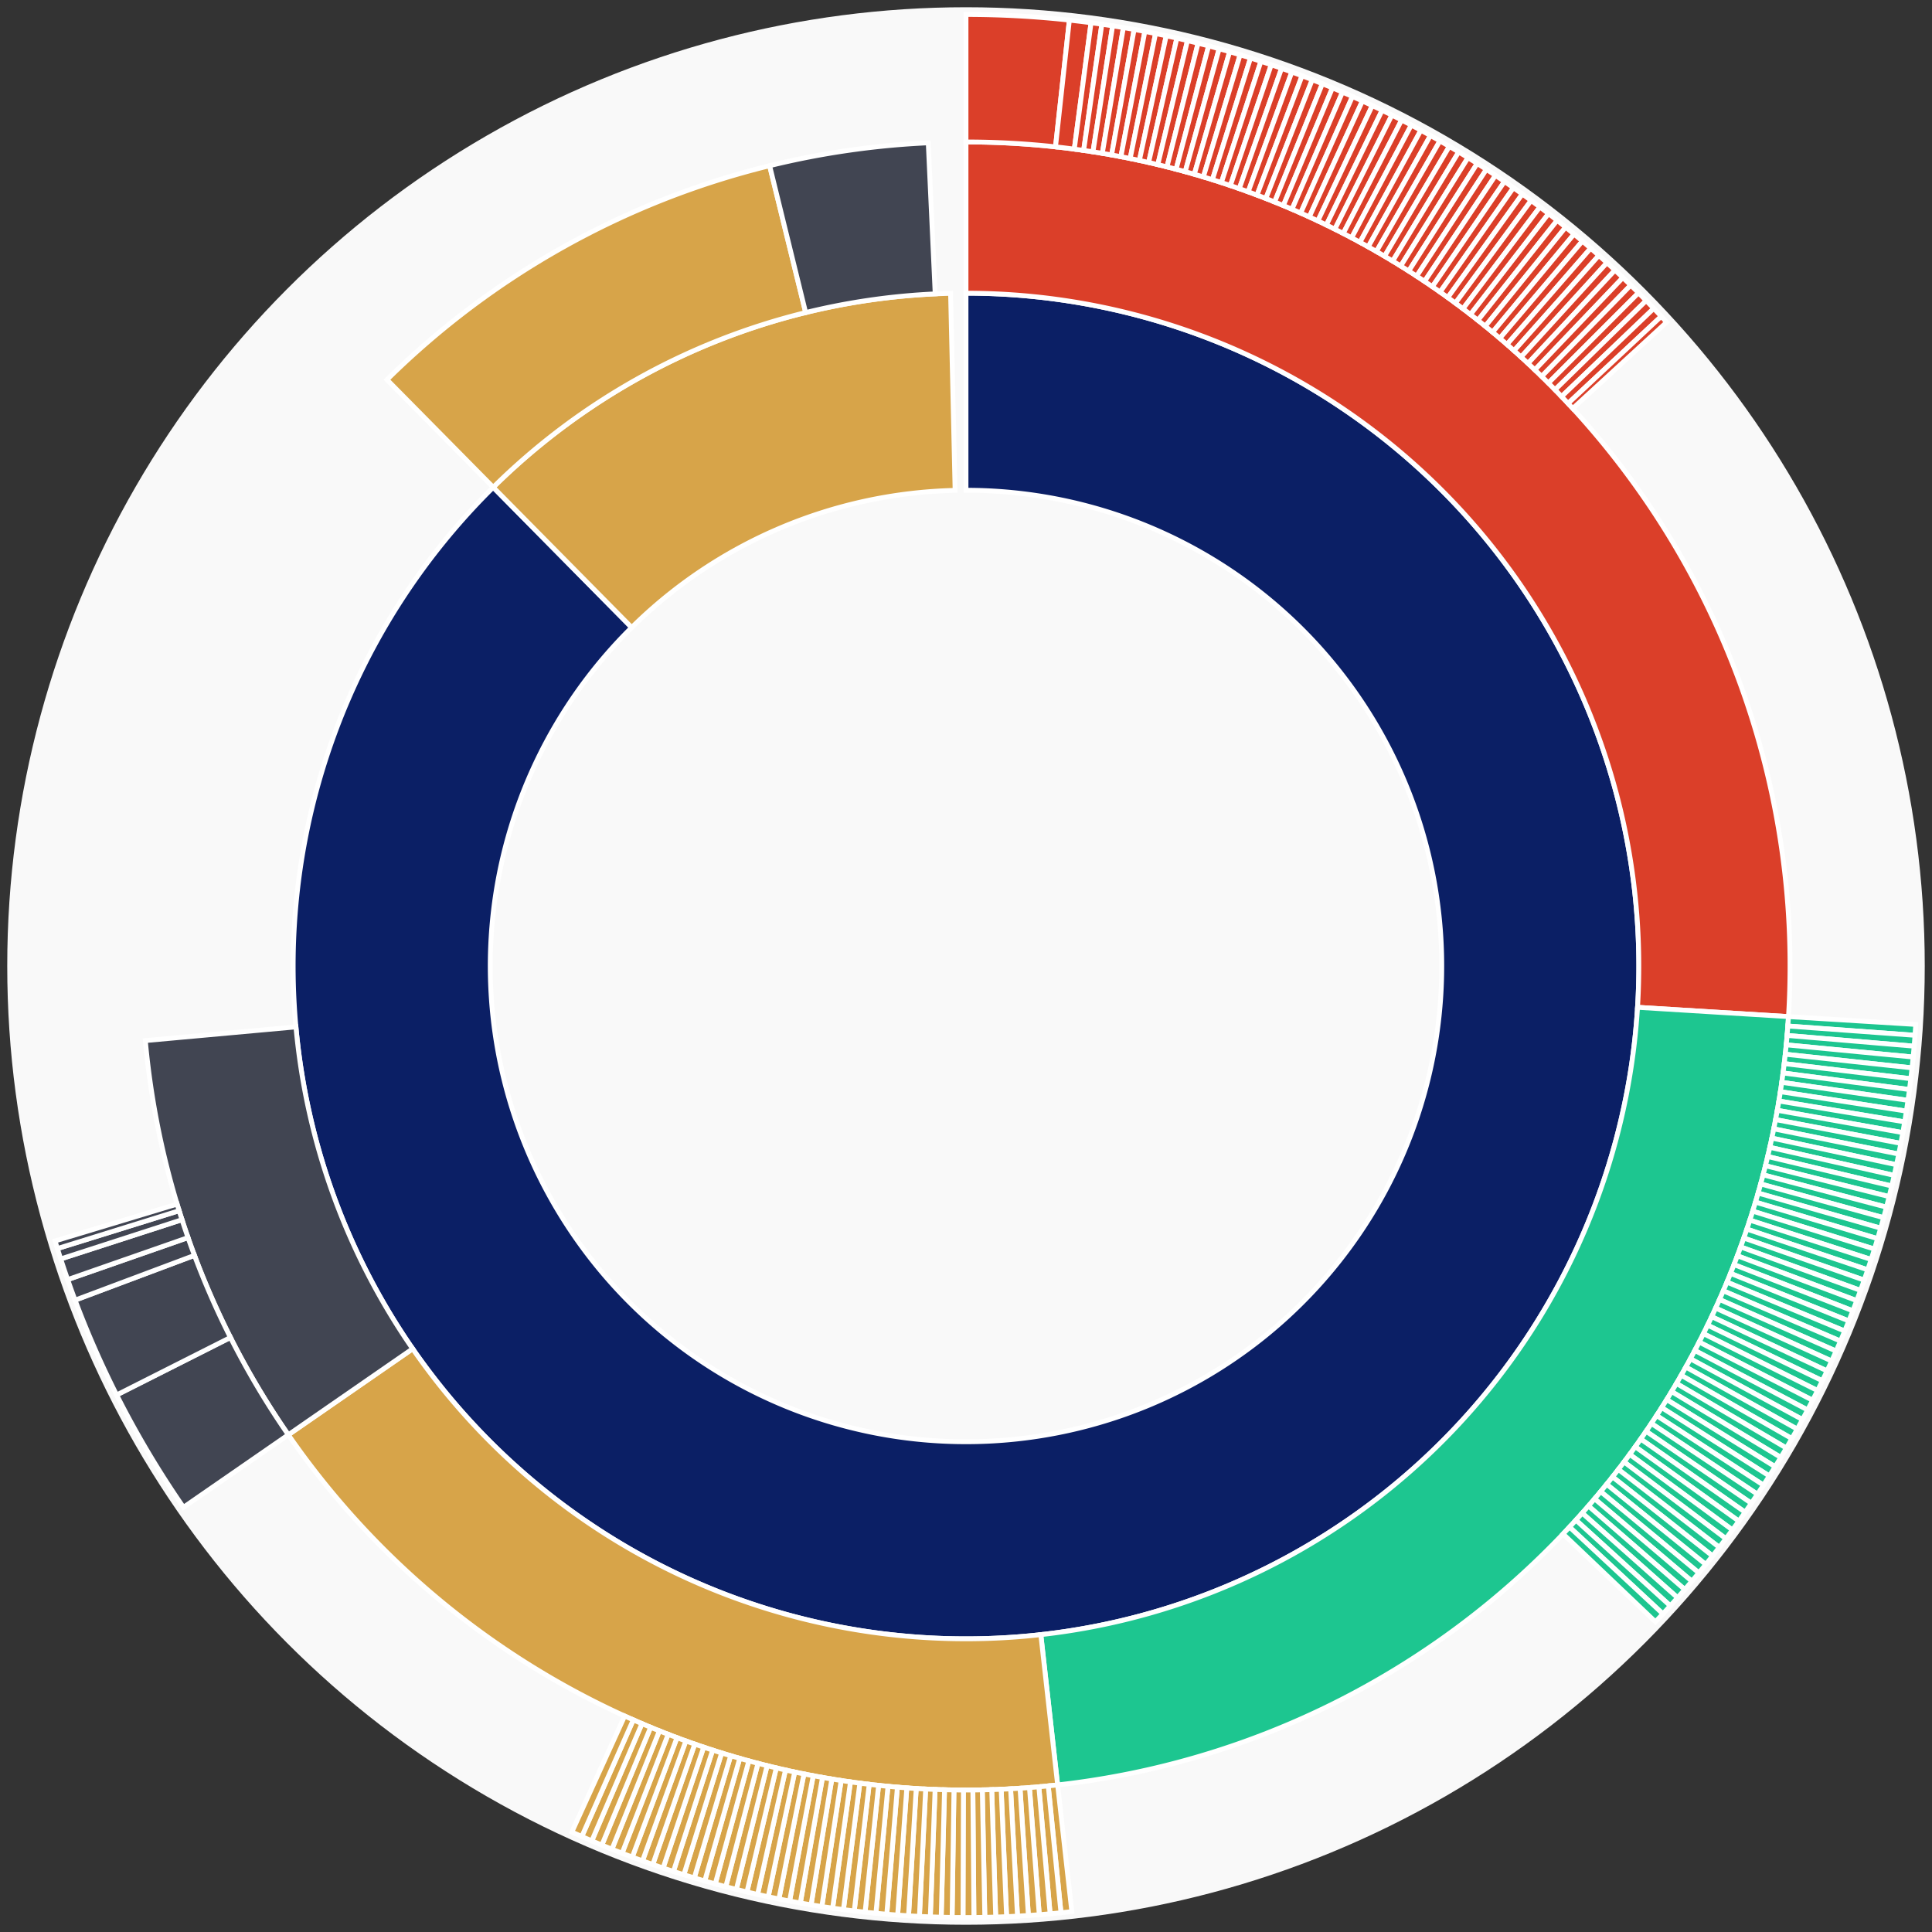 <svg xmlns="http://www.w3.org/2000/svg" width="400" height="400" id="block-7824871"><rect width="100%" height="100%" fill="#333333" stroke="none"/><g id="burst-container" transform="translate(200,200)"><circle r="197" style="fill: #f9f9f9; stroke: #f9f9f9; stroke-width: 3; opacity: 1;" id="circle-base"></circle><path display="none" d="M6.031385485800715e-15,-98.5A98.5,98.5,0,1,1,-6.031385485800715e-15,98.5A98.5,98.5,0,1,1,6.031385485800715e-15,-98.5Z" fill-rule="evenodd" id="p-type-root" style="stroke: #fff; opacity: 1;"></path><path d="M8.529667153919608e-15,-139.3A139.3,139.3,0,1,1,-97.883,-99.113L-69.214,-70.083A98.5,98.5,0,1,0,6.031385485800715e-15,-98.5Z" fill-rule="evenodd" style="fill: #0B1F65; stroke: #fff; opacity: 1;" id="p-type-data"></path><path d="M-97.883,-99.113A139.3,139.3,0,0,1,-3.192,-139.263L-2.257,-98.474A98.5,98.5,0,0,0,-69.214,-70.083Z" fill-rule="evenodd" style="fill: #D7A449; stroke: #fff; opacity: 1;" id="p-type-value"></path><path d="M1.0446666101440332e-14,-170.607A170.607,170.607,0,0,1,170.285,10.478L139.037,8.555A139.3,139.3,0,0,0,8.529667153919608e-15,-139.3Z" fill-rule="evenodd" style="fill: #DB3F29; stroke: #fff; opacity: 1;" id="p-type-functions"></path><path d="M170.285,10.478A170.607,170.607,0,0,1,18.973,169.549L15.492,138.436A139.3,139.3,0,0,0,139.037,8.555Z" fill-rule="evenodd" style="fill: #1DC690; stroke: #fff; opacity: 1;" id="p-type-logs"></path><path d="M18.973,169.549A170.607,170.607,0,0,1,-140.308,97.058L-114.561,79.248A139.3,139.3,0,0,0,15.492,138.436Z" fill-rule="evenodd" style="fill: #D7A449; stroke: #fff; opacity: 1;" id="p-type-tokenTransfers"></path><path d="M-140.308,97.058A170.607,170.607,0,0,1,-169.907,15.443L-138.728,12.609A139.3,139.3,0,0,0,-114.561,79.248Z" fill-rule="evenodd" style="fill: #414552; stroke: #fff; opacity: 1;" id="p-type-ether"></path><path d="M-119.882,-121.388A170.607,170.607,0,0,1,-40.657,-165.692L-33.196,-135.287A139.3,139.3,0,0,0,-97.883,-99.113Z" fill-rule="evenodd" style="fill: #D7A449; stroke: #fff; opacity: 1;" id="p-type-tokenTransfers"></path><path d="M-40.657,-165.692A170.607,170.607,0,0,1,-7.817,-170.428L-6.382,-139.154A139.3,139.3,0,0,0,-33.196,-135.287Z" fill-rule="evenodd" style="fill: #414552; stroke: #fff; opacity: 1;" id="p-type-ether"></path><path d="M1.206277097160143e-14,-197A197,197,0,0,1,21.402,-195.834L18.534,-169.597A170.607,170.607,0,0,0,1.0446666101440332e-14,-170.607Z" fill-rule="evenodd" style="fill: #DB3F29; stroke: #fff; opacity: 1;" id="p-type-functions"></path><path d="M21.402,-195.834A197,197,0,0,1,25.889,-195.291L22.421,-169.127A170.607,170.607,0,0,0,18.534,-169.597Z" fill-rule="evenodd" style="fill: #DB3F29; stroke: #fff; opacity: 1;" id="p-type-functions"></path><path d="M25.889,-195.291A197,197,0,0,1,28.125,-194.982L24.357,-168.859A170.607,170.607,0,0,0,22.421,-169.127Z" fill-rule="evenodd" style="fill: #DB3F29; stroke: #fff; opacity: 1;" id="p-type-functions"></path><path d="M28.125,-194.982A197,197,0,0,1,30.357,-194.647L26.29,-168.569A170.607,170.607,0,0,0,24.357,-168.859Z" fill-rule="evenodd" style="fill: #DB3F29; stroke: #fff; opacity: 1;" id="p-type-functions"></path><path d="M30.357,-194.647A197,197,0,0,1,32.585,-194.286L28.22,-168.257A170.607,170.607,0,0,0,26.29,-168.569Z" fill-rule="evenodd" style="fill: #DB3F29; stroke: #fff; opacity: 1;" id="p-type-functions"></path><path d="M32.585,-194.286A197,197,0,0,1,34.809,-193.9L30.146,-167.923A170.607,170.607,0,0,0,28.22,-168.257Z" fill-rule="evenodd" style="fill: #DB3F29; stroke: #fff; opacity: 1;" id="p-type-functions"></path><path d="M34.809,-193.9A197,197,0,0,1,37.029,-193.489L32.068,-167.566A170.607,170.607,0,0,0,30.146,-167.923Z" fill-rule="evenodd" style="fill: #DB3F29; stroke: #fff; opacity: 1;" id="p-type-functions"></path><path d="M37.029,-193.489A197,197,0,0,1,39.243,-193.052L33.986,-167.188A170.607,170.607,0,0,0,32.068,-167.566Z" fill-rule="evenodd" style="fill: #DB3F29; stroke: #fff; opacity: 1;" id="p-type-functions"></path><path d="M39.243,-193.052A197,197,0,0,1,41.453,-192.589L35.899,-166.787A170.607,170.607,0,0,0,33.986,-167.188Z" fill-rule="evenodd" style="fill: #DB3F29; stroke: #fff; opacity: 1;" id="p-type-functions"></path><path d="M41.453,-192.589A197,197,0,0,1,43.657,-192.102L37.808,-166.365A170.607,170.607,0,0,0,35.899,-166.787Z" fill-rule="evenodd" style="fill: #DB3F29; stroke: #fff; opacity: 1;" id="p-type-functions"></path><path d="M43.657,-192.102A197,197,0,0,1,45.855,-191.589L39.712,-165.921A170.607,170.607,0,0,0,37.808,-166.365Z" fill-rule="evenodd" style="fill: #DB3F29; stroke: #fff; opacity: 1;" id="p-type-functions"></path><path d="M45.855,-191.589A197,197,0,0,1,48.047,-191.051L41.61,-165.455A170.607,170.607,0,0,0,39.712,-165.921Z" fill-rule="evenodd" style="fill: #DB3F29; stroke: #fff; opacity: 1;" id="p-type-functions"></path><path d="M48.047,-191.051A197,197,0,0,1,50.233,-190.488L43.503,-164.967A170.607,170.607,0,0,0,41.61,-165.455Z" fill-rule="evenodd" style="fill: #DB3F29; stroke: #fff; opacity: 1;" id="p-type-functions"></path><path d="M50.233,-190.488A197,197,0,0,1,52.412,-189.9L45.39,-164.458A170.607,170.607,0,0,0,43.503,-164.967Z" fill-rule="evenodd" style="fill: #DB3F29; stroke: #fff; opacity: 1;" id="p-type-functions"></path><path d="M52.412,-189.9A197,197,0,0,1,54.585,-189.287L47.272,-163.927A170.607,170.607,0,0,0,45.39,-164.458Z" fill-rule="evenodd" style="fill: #DB3F29; stroke: #fff; opacity: 1;" id="p-type-functions"></path><path d="M54.585,-189.287A197,197,0,0,1,56.75,-188.649L49.147,-163.375A170.607,170.607,0,0,0,47.272,-163.927Z" fill-rule="evenodd" style="fill: #DB3F29; stroke: #fff; opacity: 1;" id="p-type-functions"></path><path d="M56.75,-188.649A197,197,0,0,1,58.908,-187.986L51.016,-162.801A170.607,170.607,0,0,0,49.147,-163.375Z" fill-rule="evenodd" style="fill: #DB3F29; stroke: #fff; opacity: 1;" id="p-type-functions"></path><path d="M58.908,-187.986A197,197,0,0,1,61.058,-187.299L52.878,-162.206A170.607,170.607,0,0,0,51.016,-162.801Z" fill-rule="evenodd" style="fill: #DB3F29; stroke: #fff; opacity: 1;" id="p-type-functions"></path><path d="M61.058,-187.299A197,197,0,0,1,63.2,-186.587L54.733,-161.589A170.607,170.607,0,0,0,52.878,-162.206Z" fill-rule="evenodd" style="fill: #DB3F29; stroke: #fff; opacity: 1;" id="p-type-functions"></path><path d="M63.2,-186.587A197,197,0,0,1,65.334,-185.851L56.581,-160.951A170.607,170.607,0,0,0,54.733,-161.589Z" fill-rule="evenodd" style="fill: #DB3F29; stroke: #fff; opacity: 1;" id="p-type-functions"></path><path d="M65.334,-185.851A197,197,0,0,1,67.459,-185.09L58.421,-160.293A170.607,170.607,0,0,0,56.581,-160.951Z" fill-rule="evenodd" style="fill: #DB3F29; stroke: #fff; opacity: 1;" id="p-type-functions"></path><path d="M67.459,-185.09A197,197,0,0,1,69.575,-184.305L60.254,-159.613A170.607,170.607,0,0,0,58.421,-160.293Z" fill-rule="evenodd" style="fill: #DB3F29; stroke: #fff; opacity: 1;" id="p-type-functions"></path><path d="M69.575,-184.305A197,197,0,0,1,71.682,-183.496L62.079,-158.912A170.607,170.607,0,0,0,60.254,-159.613Z" fill-rule="evenodd" style="fill: #DB3F29; stroke: #fff; opacity: 1;" id="p-type-functions"></path><path d="M71.682,-183.496A197,197,0,0,1,73.78,-182.662L63.896,-158.19A170.607,170.607,0,0,0,62.079,-158.912Z" fill-rule="evenodd" style="fill: #DB3F29; stroke: #fff; opacity: 1;" id="p-type-functions"></path><path d="M73.78,-182.662A197,197,0,0,1,75.868,-181.805L65.704,-157.448A170.607,170.607,0,0,0,63.896,-158.19Z" fill-rule="evenodd" style="fill: #DB3F29; stroke: #fff; opacity: 1;" id="p-type-functions"></path><path d="M75.868,-181.805A197,197,0,0,1,77.946,-180.924L67.504,-156.684A170.607,170.607,0,0,0,65.704,-157.448Z" fill-rule="evenodd" style="fill: #DB3F29; stroke: #fff; opacity: 1;" id="p-type-functions"></path><path d="M77.946,-180.924A197,197,0,0,1,80.014,-180.019L69.294,-155.901A170.607,170.607,0,0,0,67.504,-156.684Z" fill-rule="evenodd" style="fill: #DB3F29; stroke: #fff; opacity: 1;" id="p-type-functions"></path><path d="M80.014,-180.019A197,197,0,0,1,82.072,-179.09L71.076,-155.097A170.607,170.607,0,0,0,69.294,-155.901Z" fill-rule="evenodd" style="fill: #DB3F29; stroke: #fff; opacity: 1;" id="p-type-functions"></path><path d="M82.072,-179.09A197,197,0,0,1,84.118,-178.138L72.849,-154.272A170.607,170.607,0,0,0,71.076,-155.097Z" fill-rule="evenodd" style="fill: #DB3F29; stroke: #fff; opacity: 1;" id="p-type-functions"></path><path d="M84.118,-178.138A197,197,0,0,1,86.154,-177.162L74.611,-153.427A170.607,170.607,0,0,0,72.849,-154.272Z" fill-rule="evenodd" style="fill: #DB3F29; stroke: #fff; opacity: 1;" id="p-type-functions"></path><path d="M86.154,-177.162A197,197,0,0,1,88.178,-176.164L76.365,-152.562A170.607,170.607,0,0,0,74.611,-153.427Z" fill-rule="evenodd" style="fill: #DB3F29; stroke: #fff; opacity: 1;" id="p-type-functions"></path><path d="M88.178,-176.164A197,197,0,0,1,90.191,-175.142L78.108,-151.677A170.607,170.607,0,0,0,76.365,-152.562Z" fill-rule="evenodd" style="fill: #DB3F29; stroke: #fff; opacity: 1;" id="p-type-functions"></path><path d="M90.191,-175.142A197,197,0,0,1,92.192,-174.097L79.84,-150.772A170.607,170.607,0,0,0,78.108,-151.677Z" fill-rule="evenodd" style="fill: #DB3F29; stroke: #fff; opacity: 1;" id="p-type-functions"></path><path d="M92.192,-174.097A197,197,0,0,1,94.18,-173.029L81.563,-149.848A170.607,170.607,0,0,0,79.84,-150.772Z" fill-rule="evenodd" style="fill: #DB3F29; stroke: #fff; opacity: 1;" id="p-type-functions"></path><path d="M94.18,-173.029A197,197,0,0,1,96.157,-171.939L83.274,-148.903A170.607,170.607,0,0,0,81.563,-149.848Z" fill-rule="evenodd" style="fill: #DB3F29; stroke: #fff; opacity: 1;" id="p-type-functions"></path><path d="M96.157,-171.939A197,197,0,0,1,98.121,-170.826L84.975,-147.939A170.607,170.607,0,0,0,83.274,-148.903Z" fill-rule="evenodd" style="fill: #DB3F29; stroke: #fff; opacity: 1;" id="p-type-functions"></path><path d="M98.121,-170.826A197,197,0,0,1,100.071,-169.69L86.664,-146.956A170.607,170.607,0,0,0,84.975,-147.939Z" fill-rule="evenodd" style="fill: #DB3F29; stroke: #fff; opacity: 1;" id="p-type-functions"></path><path d="M100.071,-169.69A197,197,0,0,1,102.009,-168.532L88.343,-145.953A170.607,170.607,0,0,0,86.664,-146.956Z" fill-rule="evenodd" style="fill: #DB3F29; stroke: #fff; opacity: 1;" id="p-type-functions"></path><path d="M102.009,-168.532A197,197,0,0,1,103.933,-167.352L90.009,-144.931A170.607,170.607,0,0,0,88.343,-145.953Z" fill-rule="evenodd" style="fill: #DB3F29; stroke: #fff; opacity: 1;" id="p-type-functions"></path><path d="M103.933,-167.352A197,197,0,0,1,105.844,-166.151L91.664,-143.891A170.607,170.607,0,0,0,90.009,-144.931Z" fill-rule="evenodd" style="fill: #DB3F29; stroke: #fff; opacity: 1;" id="p-type-functions"></path><path d="M105.844,-166.151A197,197,0,0,1,107.741,-164.927L93.306,-142.831A170.607,170.607,0,0,0,91.664,-143.891Z" fill-rule="evenodd" style="fill: #DB3F29; stroke: #fff; opacity: 1;" id="p-type-functions"></path><path d="M107.741,-164.927A197,197,0,0,1,109.624,-163.682L94.937,-141.752A170.607,170.607,0,0,0,93.306,-142.831Z" fill-rule="evenodd" style="fill: #DB3F29; stroke: #fff; opacity: 1;" id="p-type-functions"></path><path d="M109.624,-163.682A197,197,0,0,1,111.492,-162.415L96.555,-140.655A170.607,170.607,0,0,0,94.937,-141.752Z" fill-rule="evenodd" style="fill: #DB3F29; stroke: #fff; opacity: 1;" id="p-type-functions"></path><path d="M111.492,-162.415A197,197,0,0,1,113.345,-161.127L98.16,-139.54A170.607,170.607,0,0,0,96.555,-140.655Z" fill-rule="evenodd" style="fill: #DB3F29; stroke: #fff; opacity: 1;" id="p-type-functions"></path><path d="M113.345,-161.127A197,197,0,0,1,115.184,-159.817L99.752,-138.406A170.607,170.607,0,0,0,98.16,-139.54Z" fill-rule="evenodd" style="fill: #DB3F29; stroke: #fff; opacity: 1;" id="p-type-functions"></path><path d="M115.184,-159.817A197,197,0,0,1,117.008,-158.487L101.332,-137.254A170.607,170.607,0,0,0,99.752,-138.406Z" fill-rule="evenodd" style="fill: #DB3F29; stroke: #fff; opacity: 1;" id="p-type-functions"></path><path d="M117.008,-158.487A197,197,0,0,1,118.816,-157.136L102.898,-136.084A170.607,170.607,0,0,0,101.332,-137.254Z" fill-rule="evenodd" style="fill: #DB3F29; stroke: #fff; opacity: 1;" id="p-type-functions"></path><path d="M118.816,-157.136A197,197,0,0,1,120.609,-155.764L104.45,-134.896A170.607,170.607,0,0,0,102.898,-136.084Z" fill-rule="evenodd" style="fill: #DB3F29; stroke: #fff; opacity: 1;" id="p-type-functions"></path><path d="M120.609,-155.764A197,197,0,0,1,122.386,-154.372L105.989,-133.69A170.607,170.607,0,0,0,104.45,-134.896Z" fill-rule="evenodd" style="fill: #DB3F29; stroke: #fff; opacity: 1;" id="p-type-functions"></path><path d="M122.386,-154.372A197,197,0,0,1,124.146,-152.96L107.514,-132.467A170.607,170.607,0,0,0,105.989,-133.69Z" fill-rule="evenodd" style="fill: #DB3F29; stroke: #fff; opacity: 1;" id="p-type-functions"></path><path d="M124.146,-152.96A197,197,0,0,1,125.891,-151.527L109.025,-131.226A170.607,170.607,0,0,0,107.514,-132.467Z" fill-rule="evenodd" style="fill: #DB3F29; stroke: #fff; opacity: 1;" id="p-type-functions"></path><path d="M125.891,-151.527A197,197,0,0,1,127.619,-150.075L110.521,-129.969A170.607,170.607,0,0,0,109.025,-131.226Z" fill-rule="evenodd" style="fill: #DB3F29; stroke: #fff; opacity: 1;" id="p-type-functions"></path><path d="M127.619,-150.075A197,197,0,0,1,129.33,-148.603L112.003,-128.694A170.607,170.607,0,0,0,110.521,-129.969Z" fill-rule="evenodd" style="fill: #DB3F29; stroke: #fff; opacity: 1;" id="p-type-functions"></path><path d="M129.33,-148.603A197,197,0,0,1,131.024,-147.111L113.47,-127.402A170.607,170.607,0,0,0,112.003,-128.694Z" fill-rule="evenodd" style="fill: #DB3F29; stroke: #fff; opacity: 1;" id="p-type-functions"></path><path d="M131.024,-147.111A197,197,0,0,1,132.701,-145.6L114.922,-126.093A170.607,170.607,0,0,0,113.47,-127.402Z" fill-rule="evenodd" style="fill: #DB3F29; stroke: #fff; opacity: 1;" id="p-type-functions"></path><path d="M132.701,-145.6A197,197,0,0,1,134.361,-144.07L116.36,-124.768A170.607,170.607,0,0,0,114.922,-126.093Z" fill-rule="evenodd" style="fill: #DB3F29; stroke: #fff; opacity: 1;" id="p-type-functions"></path><path d="M134.361,-144.07A197,197,0,0,1,136.003,-142.521L117.782,-123.427A170.607,170.607,0,0,0,116.36,-124.768Z" fill-rule="evenodd" style="fill: #DB3F29; stroke: #fff; opacity: 1;" id="p-type-functions"></path><path d="M136.003,-142.521A197,197,0,0,1,137.627,-140.954L119.188,-122.069A170.607,170.607,0,0,0,117.782,-123.427Z" fill-rule="evenodd" style="fill: #DB3F29; stroke: #fff; opacity: 1;" id="p-type-functions"></path><path d="M137.627,-140.954A197,197,0,0,1,139.233,-139.367L120.579,-120.696A170.607,170.607,0,0,0,119.188,-122.069Z" fill-rule="evenodd" style="fill: #DB3F29; stroke: #fff; opacity: 1;" id="p-type-functions"></path><path d="M139.233,-139.367A197,197,0,0,1,140.82,-137.763L121.954,-119.306A170.607,170.607,0,0,0,120.579,-120.696Z" fill-rule="evenodd" style="fill: #DB3F29; stroke: #fff; opacity: 1;" id="p-type-functions"></path><path d="M140.82,-137.763A197,197,0,0,1,142.39,-136.14L123.313,-117.901A170.607,170.607,0,0,0,121.954,-119.306Z" fill-rule="evenodd" style="fill: #DB3F29; stroke: #fff; opacity: 1;" id="p-type-functions"></path><path d="M142.39,-136.14A197,197,0,0,1,143.94,-134.5L124.656,-116.48A170.607,170.607,0,0,0,123.313,-117.901Z" fill-rule="evenodd" style="fill: #DB3F29; stroke: #fff; opacity: 1;" id="p-type-functions"></path><path d="M143.94,-134.5A197,197,0,0,1,145.06,-133.291L125.626,-115.434A170.607,170.607,0,0,0,124.656,-116.48Z" fill-rule="evenodd" style="fill: #DB3F29; stroke: #fff; opacity: 1;" id="p-type-functions"></path><path d="M196.628,12.099A197,197,0,0,1,196.477,14.351L170.154,12.429A170.607,170.607,0,0,0,170.285,10.478Z" fill-rule="evenodd" style="fill: #1DC690; stroke: #fff; opacity: 1;" id="p-type-logs"></path><path d="M196.477,14.351A197,197,0,0,1,196.299,16.602L170,14.377A170.607,170.607,0,0,0,170.154,12.429Z" fill-rule="evenodd" style="fill: #1DC690; stroke: #fff; opacity: 1;" id="p-type-logs"></path><path d="M196.299,16.602A197,197,0,0,1,196.096,18.85L169.824,16.324A170.607,170.607,0,0,0,170,14.377Z" fill-rule="evenodd" style="fill: #1DC690; stroke: #fff; opacity: 1;" id="p-type-logs"></path><path d="M196.096,18.85A197,197,0,0,1,195.867,21.095L169.626,18.269A170.607,170.607,0,0,0,169.824,16.324Z" fill-rule="evenodd" style="fill: #1DC690; stroke: #fff; opacity: 1;" id="p-type-logs"></path><path d="M195.867,21.095A197,197,0,0,1,195.613,23.338L169.406,20.212A170.607,170.607,0,0,0,169.626,18.269Z" fill-rule="evenodd" style="fill: #1DC690; stroke: #fff; opacity: 1;" id="p-type-logs"></path><path d="M195.613,23.338A197,197,0,0,1,195.332,25.578L169.163,22.151A170.607,170.607,0,0,0,169.406,20.212Z" fill-rule="evenodd" style="fill: #1DC690; stroke: #fff; opacity: 1;" id="p-type-logs"></path><path d="M195.332,25.578A197,197,0,0,1,195.027,27.814L168.898,24.088A170.607,170.607,0,0,0,169.163,22.151Z" fill-rule="evenodd" style="fill: #1DC690; stroke: #fff; opacity: 1;" id="p-type-logs"></path><path d="M195.027,27.814A197,197,0,0,1,194.695,30.047L168.611,26.022A170.607,170.607,0,0,0,168.898,24.088Z" fill-rule="evenodd" style="fill: #1DC690; stroke: #fff; opacity: 1;" id="p-type-logs"></path><path d="M194.695,30.047A197,197,0,0,1,194.338,32.276L168.302,27.952A170.607,170.607,0,0,0,168.611,26.022Z" fill-rule="evenodd" style="fill: #1DC690; stroke: #fff; opacity: 1;" id="p-type-logs"></path><path d="M194.338,32.276A197,197,0,0,1,193.955,34.501L167.97,29.878A170.607,170.607,0,0,0,168.302,27.952Z" fill-rule="evenodd" style="fill: #1DC690; stroke: #fff; opacity: 1;" id="p-type-logs"></path><path d="M193.955,34.501A197,197,0,0,1,193.547,36.721L167.617,31.801A170.607,170.607,0,0,0,167.97,29.878Z" fill-rule="evenodd" style="fill: #1DC690; stroke: #fff; opacity: 1;" id="p-type-logs"></path><path d="M193.547,36.721A197,197,0,0,1,193.114,38.936L167.242,33.72A170.607,170.607,0,0,0,167.617,31.801Z" fill-rule="evenodd" style="fill: #1DC690; stroke: #fff; opacity: 1;" id="p-type-logs"></path><path d="M193.114,38.936A197,197,0,0,1,192.655,41.146L166.844,35.634A170.607,170.607,0,0,0,167.242,33.72Z" fill-rule="evenodd" style="fill: #1DC690; stroke: #fff; opacity: 1;" id="p-type-logs"></path><path d="M192.655,41.146A197,197,0,0,1,192.171,43.351L166.425,37.543A170.607,170.607,0,0,0,166.844,35.634Z" fill-rule="evenodd" style="fill: #1DC690; stroke: #fff; opacity: 1;" id="p-type-logs"></path><path d="M192.171,43.351A197,197,0,0,1,191.662,45.55L165.984,39.447A170.607,170.607,0,0,0,166.425,37.543Z" fill-rule="evenodd" style="fill: #1DC690; stroke: #fff; opacity: 1;" id="p-type-logs"></path><path d="M191.662,45.55A197,197,0,0,1,191.127,47.743L165.521,41.347A170.607,170.607,0,0,0,165.984,39.447Z" fill-rule="evenodd" style="fill: #1DC690; stroke: #fff; opacity: 1;" id="p-type-logs"></path><path d="M191.127,47.743A197,197,0,0,1,190.568,49.93L165.036,43.24A170.607,170.607,0,0,0,165.521,41.347Z" fill-rule="evenodd" style="fill: #1DC690; stroke: #fff; opacity: 1;" id="p-type-logs"></path><path d="M190.568,49.93A197,197,0,0,1,189.983,52.11L164.53,45.129A170.607,170.607,0,0,0,165.036,43.24Z" fill-rule="evenodd" style="fill: #1DC690; stroke: #fff; opacity: 1;" id="p-type-logs"></path><path d="M189.983,52.11A197,197,0,0,1,189.373,54.283L164.002,47.011A170.607,170.607,0,0,0,164.53,45.129Z" fill-rule="evenodd" style="fill: #1DC690; stroke: #fff; opacity: 1;" id="p-type-logs"></path><path d="M189.373,54.283A197,197,0,0,1,188.739,56.45L163.453,48.887A170.607,170.607,0,0,0,164.002,47.011Z" fill-rule="evenodd" style="fill: #1DC690; stroke: #fff; opacity: 1;" id="p-type-logs"></path><path d="M188.739,56.45A197,197,0,0,1,188.08,58.608L162.882,50.756A170.607,170.607,0,0,0,163.453,48.887Z" fill-rule="evenodd" style="fill: #1DC690; stroke: #fff; opacity: 1;" id="p-type-logs"></path><path d="M188.08,58.608A197,197,0,0,1,187.396,60.76L162.29,52.619A170.607,170.607,0,0,0,162.882,50.756Z" fill-rule="evenodd" style="fill: #1DC690; stroke: #fff; opacity: 1;" id="p-type-logs"></path><path d="M187.396,60.76A197,197,0,0,1,186.688,62.903L161.676,54.475A170.607,170.607,0,0,0,162.29,52.619Z" fill-rule="evenodd" style="fill: #1DC690; stroke: #fff; opacity: 1;" id="p-type-logs"></path><path d="M186.688,62.903A197,197,0,0,1,185.955,65.038L161.041,56.324A170.607,170.607,0,0,0,161.676,54.475Z" fill-rule="evenodd" style="fill: #1DC690; stroke: #fff; opacity: 1;" id="p-type-logs"></path><path d="M185.955,65.038A197,197,0,0,1,185.197,67.164L160.385,58.166A170.607,170.607,0,0,0,161.041,56.324Z" fill-rule="evenodd" style="fill: #1DC690; stroke: #fff; opacity: 1;" id="p-type-logs"></path><path d="M185.197,67.164A197,197,0,0,1,184.415,69.282L159.708,60A170.607,170.607,0,0,0,160.385,58.166Z" fill-rule="evenodd" style="fill: #1DC690; stroke: #fff; opacity: 1;" id="p-type-logs"></path><path d="M184.415,69.282A197,197,0,0,1,183.609,71.39L159.01,61.826A170.607,170.607,0,0,0,159.708,60Z" fill-rule="evenodd" style="fill: #1DC690; stroke: #fff; opacity: 1;" id="p-type-logs"></path><path d="M183.609,71.39A197,197,0,0,1,182.779,73.489L158.292,63.644A170.607,170.607,0,0,0,159.01,61.826Z" fill-rule="evenodd" style="fill: #1DC690; stroke: #fff; opacity: 1;" id="p-type-logs"></path><path d="M182.779,73.489A197,197,0,0,1,181.925,75.579L157.552,65.453A170.607,170.607,0,0,0,158.292,63.644Z" fill-rule="evenodd" style="fill: #1DC690; stroke: #fff; opacity: 1;" id="p-type-logs"></path><path d="M181.925,75.579A197,197,0,0,1,181.048,77.658L156.792,67.254A170.607,170.607,0,0,0,157.552,65.453Z" fill-rule="evenodd" style="fill: #1DC690; stroke: #fff; opacity: 1;" id="p-type-logs"></path><path d="M181.048,77.658A197,197,0,0,1,180.146,79.728L156.011,69.046A170.607,170.607,0,0,0,156.792,67.254Z" fill-rule="evenodd" style="fill: #1DC690; stroke: #fff; opacity: 1;" id="p-type-logs"></path><path d="M180.146,79.728A197,197,0,0,1,179.22,81.786L155.209,70.829A170.607,170.607,0,0,0,156.011,69.046Z" fill-rule="evenodd" style="fill: #1DC690; stroke: #fff; opacity: 1;" id="p-type-logs"></path><path d="M179.22,81.786A197,197,0,0,1,178.272,83.835L154.388,72.603A170.607,170.607,0,0,0,155.209,70.829Z" fill-rule="evenodd" style="fill: #1DC690; stroke: #fff; opacity: 1;" id="p-type-logs"></path><path d="M178.272,83.835A197,197,0,0,1,177.299,85.872L153.546,74.367A170.607,170.607,0,0,0,154.388,72.603Z" fill-rule="evenodd" style="fill: #1DC690; stroke: #fff; opacity: 1;" id="p-type-logs"></path><path d="M177.299,85.872A197,197,0,0,1,176.304,87.898L152.684,76.121A170.607,170.607,0,0,0,153.546,74.367Z" fill-rule="evenodd" style="fill: #1DC690; stroke: #fff; opacity: 1;" id="p-type-logs"></path><path d="M176.304,87.898A197,197,0,0,1,175.285,89.912L151.801,77.866A170.607,170.607,0,0,0,152.684,76.121Z" fill-rule="evenodd" style="fill: #1DC690; stroke: #fff; opacity: 1;" id="p-type-logs"></path><path d="M175.285,89.912A197,197,0,0,1,174.243,91.914L150.899,79.6A170.607,170.607,0,0,0,151.801,77.866Z" fill-rule="evenodd" style="fill: #1DC690; stroke: #fff; opacity: 1;" id="p-type-logs"></path><path d="M174.243,91.914A197,197,0,0,1,173.179,93.905L149.977,81.324A170.607,170.607,0,0,0,150.899,79.6Z" fill-rule="evenodd" style="fill: #1DC690; stroke: #fff; opacity: 1;" id="p-type-logs"></path><path d="M173.179,93.905A197,197,0,0,1,172.091,95.883L149.036,83.037A170.607,170.607,0,0,0,149.977,81.324Z" fill-rule="evenodd" style="fill: #1DC690; stroke: #fff; opacity: 1;" id="p-type-logs"></path><path d="M172.091,95.883A197,197,0,0,1,170.982,97.848L148.074,84.739A170.607,170.607,0,0,0,149.036,83.037Z" fill-rule="evenodd" style="fill: #1DC690; stroke: #fff; opacity: 1;" id="p-type-logs"></path><path d="M170.982,97.848A197,197,0,0,1,169.849,99.801L147.094,86.43A170.607,170.607,0,0,0,148.074,84.739Z" fill-rule="evenodd" style="fill: #1DC690; stroke: #fff; opacity: 1;" id="p-type-logs"></path><path d="M169.849,99.801A197,197,0,0,1,168.695,101.741L146.094,88.11A170.607,170.607,0,0,0,147.094,86.43Z" fill-rule="evenodd" style="fill: #1DC690; stroke: #fff; opacity: 1;" id="p-type-logs"></path><path d="M168.695,101.741A197,197,0,0,1,167.518,103.667L145.075,89.778A170.607,170.607,0,0,0,146.094,88.11Z" fill-rule="evenodd" style="fill: #1DC690; stroke: #fff; opacity: 1;" id="p-type-logs"></path><path d="M167.518,103.667A197,197,0,0,1,166.319,105.579L144.036,91.434A170.607,170.607,0,0,0,145.075,89.778Z" fill-rule="evenodd" style="fill: #1DC690; stroke: #fff; opacity: 1;" id="p-type-logs"></path><path d="M166.319,105.579A197,197,0,0,1,165.098,107.478L142.979,93.079A170.607,170.607,0,0,0,144.036,91.434Z" fill-rule="evenodd" style="fill: #1DC690; stroke: #fff; opacity: 1;" id="p-type-logs"></path><path d="M165.098,107.478A197,197,0,0,1,163.856,109.363L141.903,94.711A170.607,170.607,0,0,0,142.979,93.079Z" fill-rule="evenodd" style="fill: #1DC690; stroke: #fff; opacity: 1;" id="p-type-logs"></path><path d="M163.856,109.363A197,197,0,0,1,162.592,111.233L140.809,96.331A170.607,170.607,0,0,0,141.903,94.711Z" fill-rule="evenodd" style="fill: #1DC690; stroke: #fff; opacity: 1;" id="p-type-logs"></path><path d="M162.592,111.233A197,197,0,0,1,161.307,113.089L139.696,97.938A170.607,170.607,0,0,0,140.809,96.331Z" fill-rule="evenodd" style="fill: #1DC690; stroke: #fff; opacity: 1;" id="p-type-logs"></path><path d="M161.307,113.089A197,197,0,0,1,160.001,114.93L138.565,99.532A170.607,170.607,0,0,0,139.696,97.938Z" fill-rule="evenodd" style="fill: #1DC690; stroke: #fff; opacity: 1;" id="p-type-logs"></path><path d="M160.001,114.93A197,197,0,0,1,158.673,116.755L137.415,101.113A170.607,170.607,0,0,0,138.565,99.532Z" fill-rule="evenodd" style="fill: #1DC690; stroke: #fff; opacity: 1;" id="p-type-logs"></path><path d="M158.673,116.755A197,197,0,0,1,157.325,118.566L136.247,102.681A170.607,170.607,0,0,0,137.415,101.113Z" fill-rule="evenodd" style="fill: #1DC690; stroke: #fff; opacity: 1;" id="p-type-logs"></path><path d="M157.325,118.566A197,197,0,0,1,155.956,120.361L135.062,104.235A170.607,170.607,0,0,0,136.247,102.681Z" fill-rule="evenodd" style="fill: #1DC690; stroke: #fff; opacity: 1;" id="p-type-logs"></path><path d="M155.956,120.361A197,197,0,0,1,154.567,122.14L133.859,105.776A170.607,170.607,0,0,0,135.062,104.235Z" fill-rule="evenodd" style="fill: #1DC690; stroke: #fff; opacity: 1;" id="p-type-logs"></path><path d="M154.567,122.14A197,197,0,0,1,153.157,123.903L132.638,107.303A170.607,170.607,0,0,0,133.859,105.776Z" fill-rule="evenodd" style="fill: #1DC690; stroke: #fff; opacity: 1;" id="p-type-logs"></path><path d="M153.157,123.903A197,197,0,0,1,151.728,125.649L131.4,108.816A170.607,170.607,0,0,0,132.638,107.303Z" fill-rule="evenodd" style="fill: #1DC690; stroke: #fff; opacity: 1;" id="p-type-logs"></path><path d="M151.728,125.649A197,197,0,0,1,150.278,127.38L130.144,110.314A170.607,170.607,0,0,0,131.4,108.816Z" fill-rule="evenodd" style="fill: #1DC690; stroke: #fff; opacity: 1;" id="p-type-logs"></path><path d="M150.278,127.38A197,197,0,0,1,148.809,129.093L128.872,111.798A170.607,170.607,0,0,0,130.144,110.314Z" fill-rule="evenodd" style="fill: #1DC690; stroke: #fff; opacity: 1;" id="p-type-logs"></path><path d="M148.809,129.093A197,197,0,0,1,147.32,130.79L127.583,113.267A170.607,170.607,0,0,0,128.872,111.798Z" fill-rule="evenodd" style="fill: #1DC690; stroke: #fff; opacity: 1;" id="p-type-logs"></path><path d="M147.32,130.79A197,197,0,0,1,145.811,132.469L126.276,114.722A170.607,170.607,0,0,0,127.583,113.267Z" fill-rule="evenodd" style="fill: #1DC690; stroke: #fff; opacity: 1;" id="p-type-logs"></path><path d="M145.811,132.469A197,197,0,0,1,144.284,134.131L124.954,116.161A170.607,170.607,0,0,0,126.276,114.722Z" fill-rule="evenodd" style="fill: #1DC690; stroke: #fff; opacity: 1;" id="p-type-logs"></path><path d="M144.284,134.131A197,197,0,0,1,142.738,135.775L123.614,117.585A170.607,170.607,0,0,0,124.954,116.161Z" fill-rule="evenodd" style="fill: #1DC690; stroke: #fff; opacity: 1;" id="p-type-logs"></path><path d="M21.908,195.778A197,197,0,0,1,19.664,196.016L17.029,169.755A170.607,170.607,0,0,0,18.973,169.549Z" fill-rule="evenodd" style="fill: #D7A449; stroke: #fff; opacity: 1;" id="p-type-tokenTransfers"></path><path d="M19.664,196.016A197,197,0,0,1,17.417,196.229L15.083,169.939A170.607,170.607,0,0,0,17.029,169.755Z" fill-rule="evenodd" style="fill: #D7A449; stroke: #fff; opacity: 1;" id="p-type-tokenTransfers"></path><path d="M17.417,196.229A197,197,0,0,1,15.167,196.415L13.135,170.101A170.607,170.607,0,0,0,15.083,169.939Z" fill-rule="evenodd" style="fill: #D7A449; stroke: #fff; opacity: 1;" id="p-type-tokenTransfers"></path><path d="M15.167,196.415A197,197,0,0,1,12.916,196.576L11.185,170.24A170.607,170.607,0,0,0,13.135,170.101Z" fill-rule="evenodd" style="fill: #D7A449; stroke: #fff; opacity: 1;" id="p-type-tokenTransfers"></path><path d="M12.916,196.576A197,197,0,0,1,10.662,196.711L9.234,170.357A170.607,170.607,0,0,0,11.185,170.24Z" fill-rule="evenodd" style="fill: #D7A449; stroke: #fff; opacity: 1;" id="p-type-tokenTransfers"></path><path d="M10.662,196.711A197,197,0,0,1,8.408,196.821L7.281,170.452A170.607,170.607,0,0,0,9.234,170.357Z" fill-rule="evenodd" style="fill: #D7A449; stroke: #fff; opacity: 1;" id="p-type-tokenTransfers"></path><path d="M8.408,196.821A197,197,0,0,1,6.152,196.904L5.328,170.524A170.607,170.607,0,0,0,7.281,170.452Z" fill-rule="evenodd" style="fill: #D7A449; stroke: #fff; opacity: 1;" id="p-type-tokenTransfers"></path><path d="M6.152,196.904A197,197,0,0,1,3.896,196.961L3.374,170.574A170.607,170.607,0,0,0,5.328,170.524Z" fill-rule="evenodd" style="fill: #D7A449; stroke: #fff; opacity: 1;" id="p-type-tokenTransfers"></path><path d="M3.896,196.961A197,197,0,0,1,1.639,196.993L1.419,170.601A170.607,170.607,0,0,0,3.374,170.574Z" fill-rule="evenodd" style="fill: #D7A449; stroke: #fff; opacity: 1;" id="p-type-tokenTransfers"></path><path d="M1.639,196.993A197,197,0,0,1,-0.619,196.999L-0.536,170.606A170.607,170.607,0,0,0,1.419,170.601Z" fill-rule="evenodd" style="fill: #D7A449; stroke: #fff; opacity: 1;" id="p-type-tokenTransfers"></path><path d="M-0.619,196.999A197,197,0,0,1,-2.876,196.979L-2.491,170.589A170.607,170.607,0,0,0,-0.536,170.606Z" fill-rule="evenodd" style="fill: #D7A449; stroke: #fff; opacity: 1;" id="p-type-tokenTransfers"></path><path d="M-2.876,196.979A197,197,0,0,1,-5.133,196.933L-4.445,170.549A170.607,170.607,0,0,0,-2.491,170.589Z" fill-rule="evenodd" style="fill: #D7A449; stroke: #fff; opacity: 1;" id="p-type-tokenTransfers"></path><path d="M-5.133,196.933A197,197,0,0,1,-7.389,196.861L-6.399,170.487A170.607,170.607,0,0,0,-4.445,170.549Z" fill-rule="evenodd" style="fill: #D7A449; stroke: #fff; opacity: 1;" id="p-type-tokenTransfers"></path><path d="M-7.389,196.861A197,197,0,0,1,-9.644,196.764L-8.352,170.402A170.607,170.607,0,0,0,-6.399,170.487Z" fill-rule="evenodd" style="fill: #D7A449; stroke: #fff; opacity: 1;" id="p-type-tokenTransfers"></path><path d="M-9.644,196.764A197,197,0,0,1,-11.898,196.64L-10.304,170.296A170.607,170.607,0,0,0,-8.352,170.402Z" fill-rule="evenodd" style="fill: #D7A449; stroke: #fff; opacity: 1;" id="p-type-tokenTransfers"></path><path d="M-11.898,196.64A197,197,0,0,1,-14.15,196.491L-12.254,170.166A170.607,170.607,0,0,0,-10.304,170.296Z" fill-rule="evenodd" style="fill: #D7A449; stroke: #fff; opacity: 1;" id="p-type-tokenTransfers"></path><path d="M-14.15,196.491A197,197,0,0,1,-16.401,196.316L-14.203,170.015A170.607,170.607,0,0,0,-12.254,170.166Z" fill-rule="evenodd" style="fill: #D7A449; stroke: #fff; opacity: 1;" id="p-type-tokenTransfers"></path><path d="M-16.401,196.316A197,197,0,0,1,-18.649,196.115L-16.15,169.841A170.607,170.607,0,0,0,-14.203,170.015Z" fill-rule="evenodd" style="fill: #D7A449; stroke: #fff; opacity: 1;" id="p-type-tokenTransfers"></path><path d="M-18.649,196.115A197,197,0,0,1,-20.895,195.889L-18.095,169.645A170.607,170.607,0,0,0,-16.15,169.841Z" fill-rule="evenodd" style="fill: #D7A449; stroke: #fff; opacity: 1;" id="p-type-tokenTransfers"></path><path d="M-20.895,195.889A197,197,0,0,1,-23.138,195.637L-20.038,169.426A170.607,170.607,0,0,0,-18.095,169.645Z" fill-rule="evenodd" style="fill: #D7A449; stroke: #fff; opacity: 1;" id="p-type-tokenTransfers"></path><path d="M-23.138,195.637A197,197,0,0,1,-25.378,195.359L-21.978,169.185A170.607,170.607,0,0,0,-20.038,169.426Z" fill-rule="evenodd" style="fill: #D7A449; stroke: #fff; opacity: 1;" id="p-type-tokenTransfers"></path><path d="M-25.378,195.359A197,197,0,0,1,-27.615,195.055L-23.915,168.923A170.607,170.607,0,0,0,-21.978,169.185Z" fill-rule="evenodd" style="fill: #D7A449; stroke: #fff; opacity: 1;" id="p-type-tokenTransfers"></path><path d="M-27.615,195.055A197,197,0,0,1,-29.848,194.726L-25.849,168.637A170.607,170.607,0,0,0,-23.915,168.923Z" fill-rule="evenodd" style="fill: #D7A449; stroke: #fff; opacity: 1;" id="p-type-tokenTransfers"></path><path d="M-29.848,194.726A197,197,0,0,1,-32.077,194.371L-27.779,168.33A170.607,170.607,0,0,0,-25.849,168.637Z" fill-rule="evenodd" style="fill: #D7A449; stroke: #fff; opacity: 1;" id="p-type-tokenTransfers"></path><path d="M-32.077,194.371A197,197,0,0,1,-34.302,193.991L-29.706,168.001A170.607,170.607,0,0,0,-27.779,168.33Z" fill-rule="evenodd" style="fill: #D7A449; stroke: #fff; opacity: 1;" id="p-type-tokenTransfers"></path><path d="M-34.302,193.991A197,197,0,0,1,-36.522,193.585L-31.629,167.649A170.607,170.607,0,0,0,-29.706,168.001Z" fill-rule="evenodd" style="fill: #D7A449; stroke: #fff; opacity: 1;" id="p-type-tokenTransfers"></path><path d="M-36.522,193.585A197,197,0,0,1,-38.738,193.154L-33.548,167.276A170.607,170.607,0,0,0,-31.629,167.649Z" fill-rule="evenodd" style="fill: #D7A449; stroke: #fff; opacity: 1;" id="p-type-tokenTransfers"></path><path d="M-38.738,193.154A197,197,0,0,1,-40.949,192.697L-35.463,166.881A170.607,170.607,0,0,0,-33.548,167.276Z" fill-rule="evenodd" style="fill: #D7A449; stroke: #fff; opacity: 1;" id="p-type-tokenTransfers"></path><path d="M-40.949,192.697A197,197,0,0,1,-43.154,192.215L-37.372,166.463A170.607,170.607,0,0,0,-35.463,166.881Z" fill-rule="evenodd" style="fill: #D7A449; stroke: #fff; opacity: 1;" id="p-type-tokenTransfers"></path><path d="M-43.154,192.215A197,197,0,0,1,-45.353,191.708L-39.277,166.024A170.607,170.607,0,0,0,-37.372,166.463Z" fill-rule="evenodd" style="fill: #D7A449; stroke: #fff; opacity: 1;" id="p-type-tokenTransfers"></path><path d="M-45.353,191.708A197,197,0,0,1,-47.547,191.176L-41.177,165.563A170.607,170.607,0,0,0,-39.277,166.024Z" fill-rule="evenodd" style="fill: #D7A449; stroke: #fff; opacity: 1;" id="p-type-tokenTransfers"></path><path d="M-47.547,191.176A197,197,0,0,1,-49.734,190.619L-43.071,165.081A170.607,170.607,0,0,0,-41.177,165.563Z" fill-rule="evenodd" style="fill: #D7A449; stroke: #fff; opacity: 1;" id="p-type-tokenTransfers"></path><path d="M-49.734,190.619A197,197,0,0,1,-51.915,190.036L-44.96,164.576A170.607,170.607,0,0,0,-43.071,165.081Z" fill-rule="evenodd" style="fill: #D7A449; stroke: #fff; opacity: 1;" id="p-type-tokenTransfers"></path><path d="M-51.915,190.036A197,197,0,0,1,-54.089,189.429L-46.843,164.05A170.607,170.607,0,0,0,-44.96,164.576Z" fill-rule="evenodd" style="fill: #D7A449; stroke: #fff; opacity: 1;" id="p-type-tokenTransfers"></path><path d="M-54.089,189.429A197,197,0,0,1,-56.256,188.797L-48.719,163.503A170.607,170.607,0,0,0,-46.843,164.05Z" fill-rule="evenodd" style="fill: #D7A449; stroke: #fff; opacity: 1;" id="p-type-tokenTransfers"></path><path d="M-56.256,188.797A197,197,0,0,1,-58.416,188.14L-50.59,162.934A170.607,170.607,0,0,0,-48.719,163.503Z" fill-rule="evenodd" style="fill: #D7A449; stroke: #fff; opacity: 1;" id="p-type-tokenTransfers"></path><path d="M-58.416,188.14A197,197,0,0,1,-60.568,187.458L-52.453,162.344A170.607,170.607,0,0,0,-50.59,162.934Z" fill-rule="evenodd" style="fill: #D7A449; stroke: #fff; opacity: 1;" id="p-type-tokenTransfers"></path><path d="M-60.568,187.458A197,197,0,0,1,-62.712,186.752L-54.31,161.732A170.607,170.607,0,0,0,-52.453,162.344Z" fill-rule="evenodd" style="fill: #D7A449; stroke: #fff; opacity: 1;" id="p-type-tokenTransfers"></path><path d="M-62.712,186.752A197,197,0,0,1,-64.847,186.021L-56.159,161.099A170.607,170.607,0,0,0,-54.31,161.732Z" fill-rule="evenodd" style="fill: #D7A449; stroke: #fff; opacity: 1;" id="p-type-tokenTransfers"></path><path d="M-64.847,186.021A197,197,0,0,1,-66.974,185.266L-58.001,160.445A170.607,170.607,0,0,0,-56.159,161.099Z" fill-rule="evenodd" style="fill: #D7A449; stroke: #fff; opacity: 1;" id="p-type-tokenTransfers"></path><path d="M-66.974,185.266A197,197,0,0,1,-69.093,184.486L-59.836,159.77A170.607,170.607,0,0,0,-58.001,160.445Z" fill-rule="evenodd" style="fill: #D7A449; stroke: #fff; opacity: 1;" id="p-type-tokenTransfers"></path><path d="M-69.093,184.486A197,197,0,0,1,-71.202,183.683L-61.663,159.074A170.607,170.607,0,0,0,-59.836,159.77Z" fill-rule="evenodd" style="fill: #D7A449; stroke: #fff; opacity: 1;" id="p-type-tokenTransfers"></path><path d="M-71.202,183.683A197,197,0,0,1,-73.302,182.855L-63.481,158.357A170.607,170.607,0,0,0,-61.663,159.074Z" fill-rule="evenodd" style="fill: #D7A449; stroke: #fff; opacity: 1;" id="p-type-tokenTransfers"></path><path d="M-73.302,182.855A197,197,0,0,1,-75.392,182.003L-65.292,157.619A170.607,170.607,0,0,0,-63.481,158.357Z" fill-rule="evenodd" style="fill: #D7A449; stroke: #fff; opacity: 1;" id="p-type-tokenTransfers"></path><path d="M-75.392,182.003A197,197,0,0,1,-77.473,181.127L-67.093,156.861A170.607,170.607,0,0,0,-65.292,157.619Z" fill-rule="evenodd" style="fill: #D7A449; stroke: #fff; opacity: 1;" id="p-type-tokenTransfers"></path><path d="M-77.473,181.127A197,197,0,0,1,-79.543,180.227L-68.886,156.082A170.607,170.607,0,0,0,-67.093,156.861Z" fill-rule="evenodd" style="fill: #D7A449; stroke: #fff; opacity: 1;" id="p-type-tokenTransfers"></path><path d="M-79.543,180.227A197,197,0,0,1,-81.603,179.304L-70.67,155.282A170.607,170.607,0,0,0,-68.886,156.082Z" fill-rule="evenodd" style="fill: #D7A449; stroke: #fff; opacity: 1;" id="p-type-tokenTransfers"></path><path d="M-162.014,112.073A197,197,0,0,1,-175.846,88.809L-152.287,76.911A170.607,170.607,0,0,0,-140.308,97.058Z" fill-rule="evenodd" style="fill: #414552; stroke: #fff; opacity: 1;" id="p-type-ether"></path><path d="M-175.846,88.809A197,197,0,0,1,-184.454,69.18L-159.742,59.911A170.607,170.607,0,0,0,-152.287,76.911Z" fill-rule="evenodd" style="fill: #414552; stroke: #fff; opacity: 1;" id="p-type-ether"></path><path d="M-184.454,69.18A197,197,0,0,1,-185.992,64.93L-161.074,56.231A170.607,170.607,0,0,0,-159.742,59.911Z" fill-rule="evenodd" style="fill: #414552; stroke: #fff; opacity: 1;" id="p-type-ether"></path><path d="M-185.992,64.93A197,197,0,0,1,-187.431,60.651L-162.32,52.525A170.607,170.607,0,0,0,-161.074,56.231Z" fill-rule="evenodd" style="fill: #414552; stroke: #fff; opacity: 1;" id="p-type-ether"></path><path d="M-187.431,60.651A197,197,0,0,1,-188.114,58.5L-162.911,50.662A170.607,170.607,0,0,0,-162.32,52.525Z" fill-rule="evenodd" style="fill: #414552; stroke: #fff; opacity: 1;" id="p-type-ether"></path><path d="M-188.114,58.5A197,197,0,0,1,-188.597,56.924L-163.329,49.298A170.607,170.607,0,0,0,-162.911,50.662Z" fill-rule="evenodd" style="fill: #414552; stroke: #fff; opacity: 1;" id="p-type-ether"></path></g></svg>